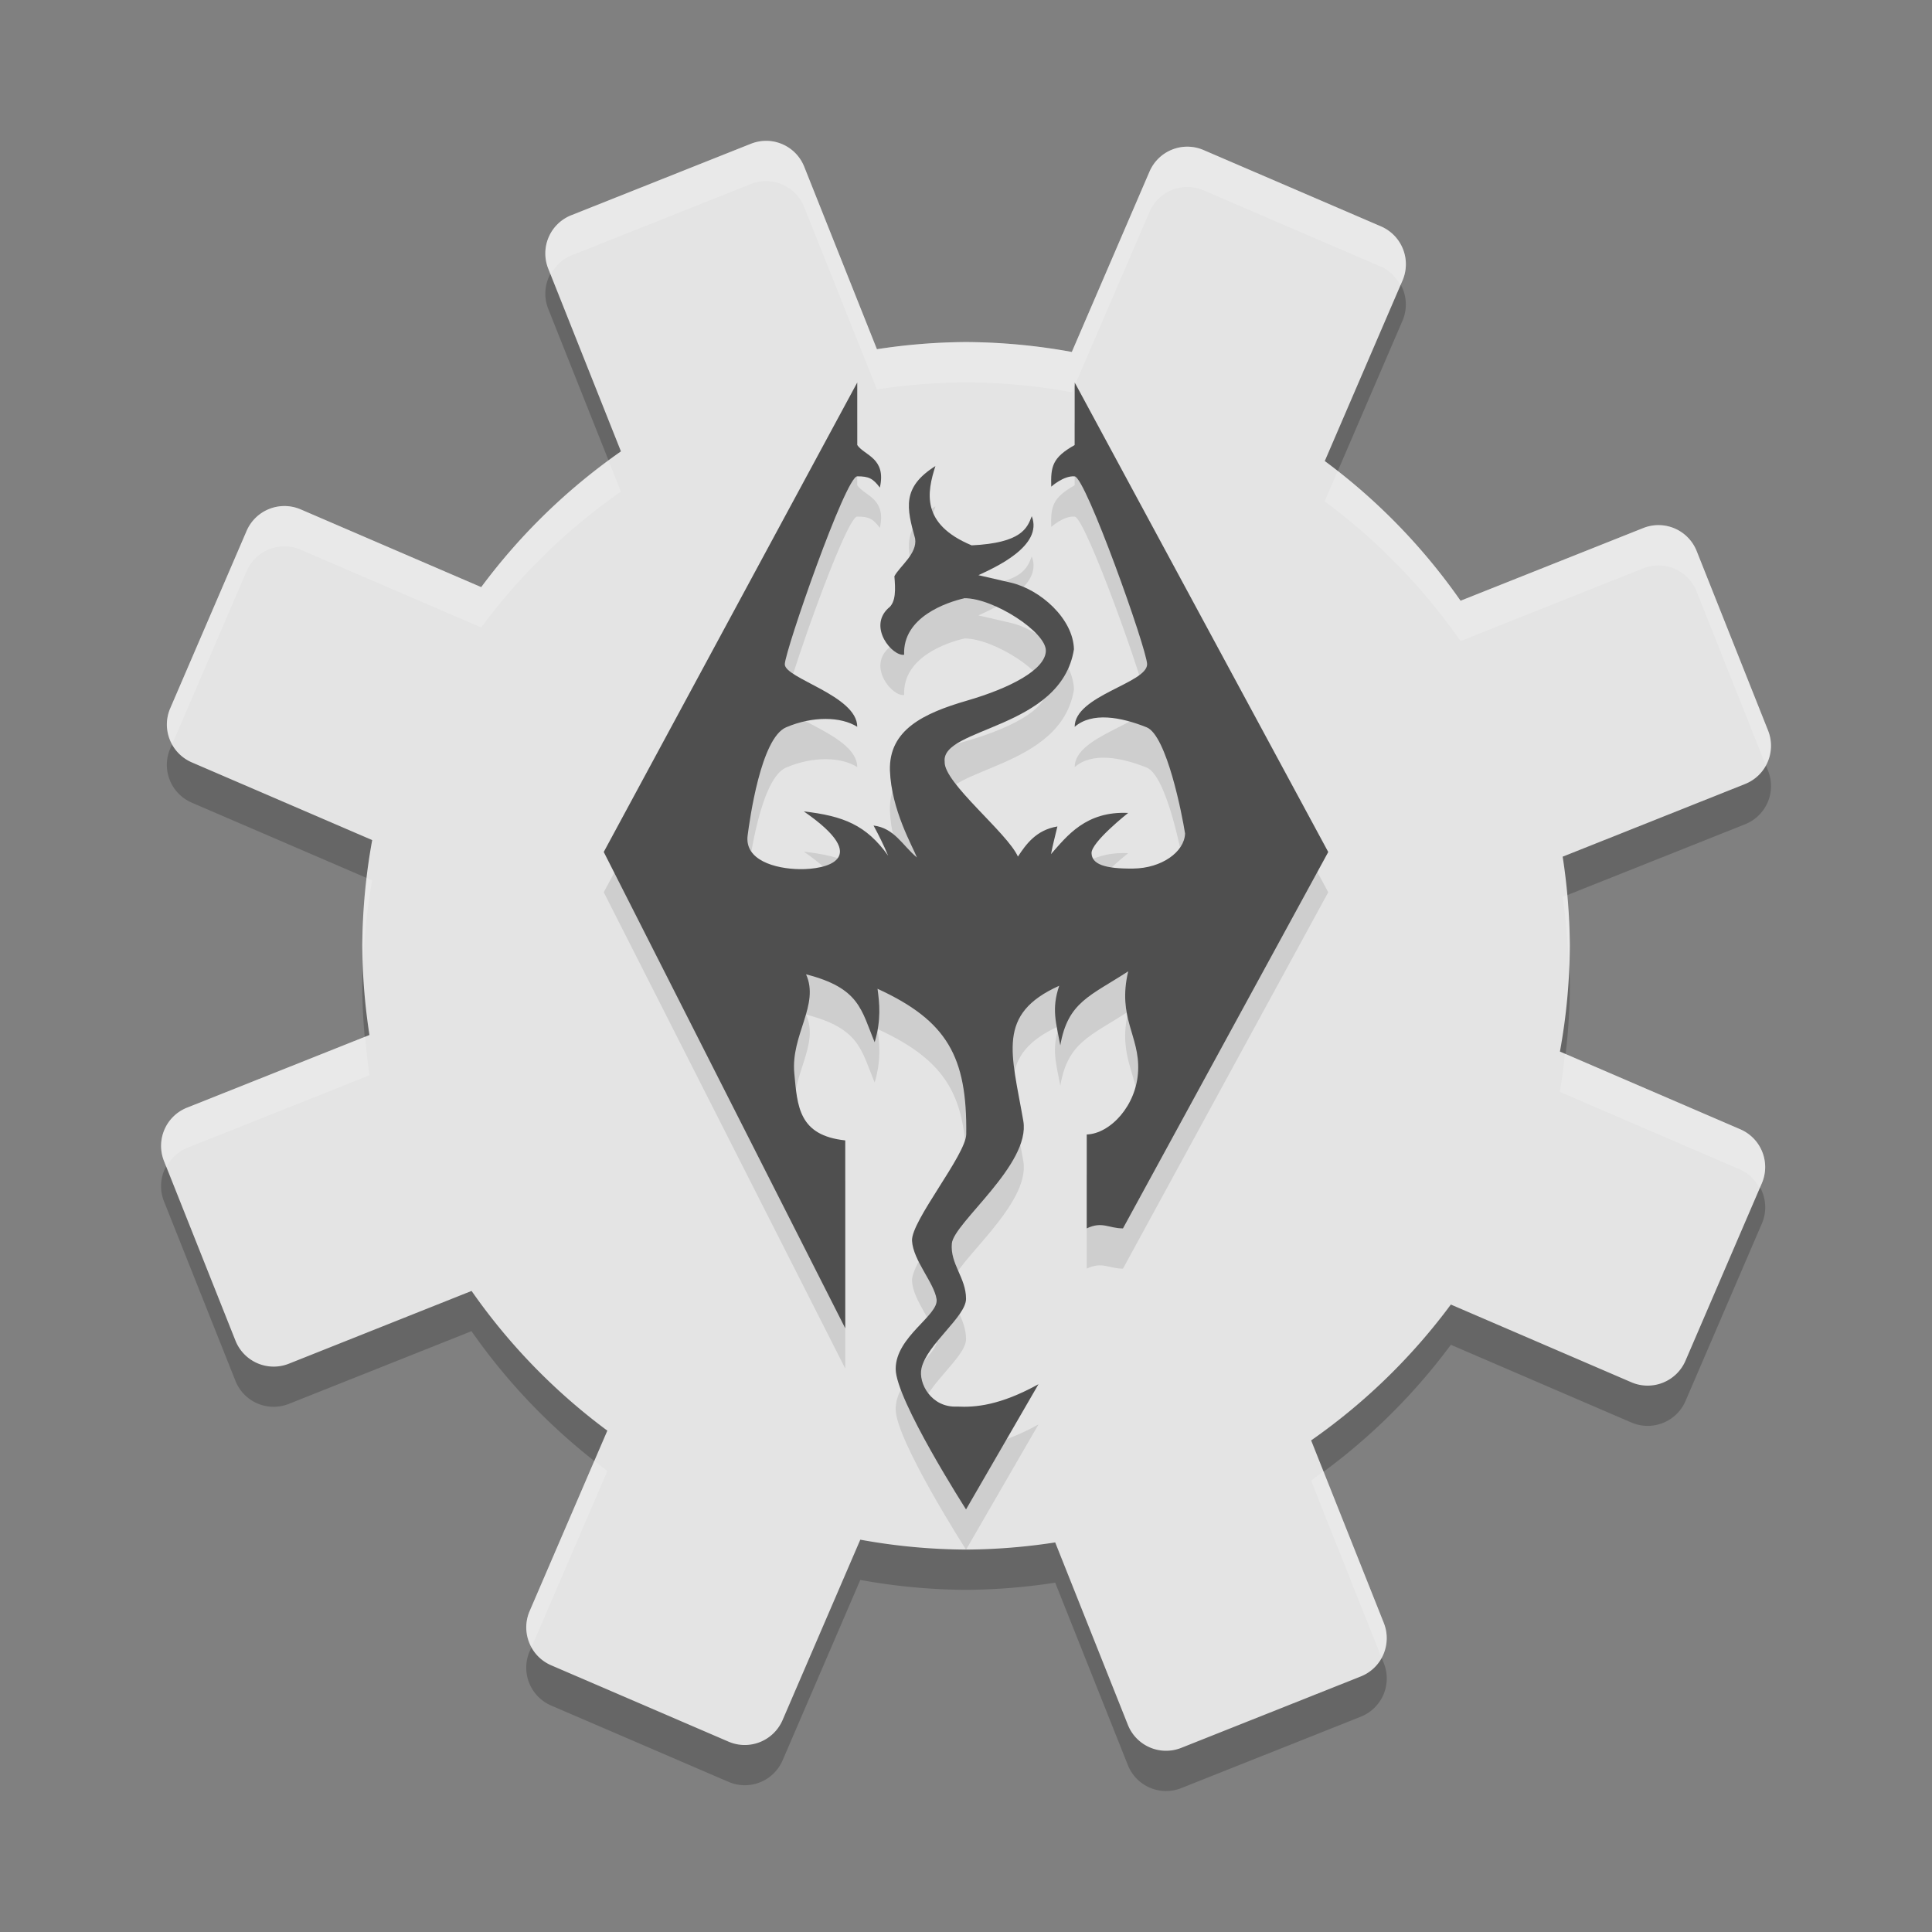 <svg width="48" height="48" version="1.1" xmlns="http://www.w3.org/2000/svg">
 <rect width="100%" height="100%" fill="#808080" stroke="none"/>
 <g>
  <path d="m19.051 4.5c-0.133-0.003-0.269 0.022-0.4 0.074l-4.457 1.773c-0.527 0.21-0.782 0.803-0.572 1.33l1.805 4.535a15.001 15 0 0 0-3.471 3.375l-4.483-1.93c-0.521-0.225-1.123 0.014-1.348 0.535l-1.895 4.404c-0.225 0.521 0.014 1.121 0.535 1.346l4.481 1.93a15.001 15 0 0 0-0.246 2.627 15.001 15 0 0 0 0.178 2.215l-4.531 1.805c-0.527 0.21-0.782 0.803-0.572 1.33l1.774 4.457c0.21 0.527 0.803 0.782 1.33 0.572l4.535-1.805a15.001 15 0 0 0 3.375 3.471l-1.93 4.482c-0.225 0.521 0.014 1.123 0.535 1.348l4.404 1.895c0.521 0.225 1.121-0.014 1.346-0.535l1.93-4.481a15.001 15 0 0 0 2.627 0.246 15.001 15 0 0 0 2.215-0.178l1.805 4.531c0.21 0.527 0.803 0.782 1.33 0.572l4.457-1.773c0.527-0.21 0.782-0.803 0.572-1.33l-1.805-4.535a15.001 15 0 0 0 3.471-3.375l4.483 1.93c0.521 0.225 1.123-0.014 1.348-0.535l1.895-4.404c0.225-0.521-0.014-1.121-0.535-1.346l-4.481-1.93a15.001 15 0 0 0 0.246-2.627 15.001 15 0 0 0-0.178-2.215l4.531-1.805c0.527-0.21 0.782-0.803 0.572-1.33l-1.774-4.457c-0.21-0.527-0.803-0.782-1.33-0.572l-4.535 1.805a15.001 15 0 0 0-3.375-3.471l1.93-4.482c0.225-0.521-0.014-1.123-0.535-1.348l-4.404-1.895c-0.521-0.225-1.121 0.014-1.346 0.535l-1.93 4.481a15.001 15 0 0 0-2.627-0.246 15.001 15 0 0 0-2.215 0.178l-1.805-4.531c-0.157-0.396-0.53-0.638-0.93-0.646z" style="opacity:.2"/>
  <path d="m19.051 3.5c-0.133-0.003-0.269 0.022-0.4 0.074l-4.457 1.773c-0.527 0.21-0.782 0.803-0.572 1.33l1.805 4.537a15 15 0 0 0-3.471 3.373l-4.482-1.93c-0.521-0.225-1.123 0.014-1.348 0.535l-1.896 4.404c-0.225 0.521 0.016 1.121 0.537 1.346l4.48 1.93a15 15 0 0 0-0.246 2.627 15 15 0 0 0 0.178 2.215l-4.531 1.805c-0.527 0.21-0.782 0.803-0.572 1.33l1.773 4.457c0.21 0.527 0.803 0.784 1.33 0.574l4.537-1.807a15 15 0 0 0 3.373 3.471l-1.93 4.482c-0.225 0.521 0.014 1.123 0.535 1.348l4.404 1.896c0.521 0.225 1.121-0.016 1.346-0.537l1.93-4.48a15 15 0 0 0 2.627 0.246 15 15 0 0 0 2.215-0.178l1.805 4.531c0.21 0.527 0.803 0.782 1.33 0.572l4.457-1.773c0.527-0.21 0.782-0.803 0.572-1.33l-1.805-4.535a15 15 0 0 0 3.471-3.375l4.482 1.93c0.521 0.225 1.123-0.014 1.348-0.535l1.895-4.404c0.225-0.521-0.014-1.121-0.535-1.346l-4.48-1.93a15 15 0 0 0 0.246-2.627 15 15 0 0 0-0.178-2.215l4.531-1.805c0.527-0.21 0.782-0.803 0.572-1.33l-1.773-4.457c-0.21-0.527-0.803-0.782-1.33-0.572l-4.537 1.805a15 15 0 0 0-3.373-3.471l1.93-4.482c0.225-0.521-0.014-1.123-0.535-1.348l-4.404-1.895c-0.521-0.225-1.121 0.014-1.346 0.535l-1.93 4.48a15 15 0 0 0-2.627-0.246 15 15 0 0 0-2.215 0.178l-1.805-4.531c-0.157-0.396-0.53-0.638-0.93-0.646z" style="fill:#e4e4e4"/>
  <path d="m21.3 10.5-6.3 11.667 6 11.833v-4.667c-1.158-0.124-1.189-0.845-1.266-1.668-0.089-0.952 0.635-1.7 0.292-2.458 1.337 0.341 1.37 0.884 1.705 1.687 0.166-0.561 0.119-0.968 0.071-1.328 1.736 0.797 2.227 1.695 2.204 3.612-0.006 0.512-1.374 2.16-1.347 2.649 0.027 0.489 0.549 1.041 0.61 1.451 0.059 0.403-1.016 0.928-1.016 1.733 0 0.763 1.748 3.49 1.748 3.49l1.8-3.111c-0.956 0.529-1.574 0.579-2.021 0.556-0.641 0.032-0.972-0.581-0.885-0.956 0.137-0.593 1.106-1.281 1.106-1.721 0-0.526-0.397-0.861-0.353-1.373 0.044-0.512 1.963-1.967 1.776-3.046-0.292-1.686-0.675-2.655 0.892-3.359-0.197 0.58-0.077 0.917 0.027 1.481 0.187-1.083 0.747-1.226 1.687-1.84-0.272 1.157 0.284 1.593 0.247 2.466-0.036 0.873-0.696 1.569-1.277 1.588v2.333c0.387-0.184 0.544 2.72e-4 0.9 0l5.1-9.351-6.3-11.667v1.556c-0.553 0.311-0.597 0.53-0.582 1.034 0 0 0.308-0.279 0.582-0.256 0.274 0.023 1.791 4.285 1.8 4.667-8e-6 0.473-1.8 0.778-1.8 1.556 0.432-0.373 1.141-0.247 1.787 0.011 0.502 0.201 0.886 2.19 0.956 2.64-0.017 0.458-0.583 0.863-1.29 0.87-0.707 0.008-1.025-0.107-1.034-0.382-0.009-0.275 0.91-1 0.91-1-1.053-0.05-1.524 0.578-1.917 1.023 0.052-0.267 0.106-0.458 0.159-0.687-0.536 0.089-0.784 0.453-0.981 0.748-0.266-0.595-1.846-1.835-1.82-2.356-0.097-0.856 2.894-0.803 3.212-2.794-0.018-0.756-0.83-1.487-1.578-1.658-0.601-0.137-0.795-0.183-0.795-0.183 0.403-0.188 1.614-0.723 1.325-1.466-0.111 0.293-0.249 0.665-1.493 0.725-1.272-0.53-1.107-1.325-0.901-1.97-0.839 0.529-0.714 1.044-0.504 1.802 0.06 0.374-0.385 0.688-0.515 0.936 0.026 0.312 0.046 0.652-0.156 0.797-0.504 0.475 0.111 1.198 0.398 1.153-0.039-0.939 1.061-1.304 1.502-1.405 0.724-8e-6 2.028 0.842 2.019 1.307-0.009 0.466-0.88 0.924-1.957 1.237-1.078 0.313-1.944 0.725-1.917 1.733 0.034 0.985 0.568 1.896 0.671 2.165-0.359-0.298-0.557-0.73-1.078-0.794 0.124 0.229 0.252 0.483 0.362 0.748-0.545-0.762-1.108-0.984-2.094-1.099 1.733 1.196 0.536 1.445-0.106 1.435-0.612-0.01-1.372-0.225-1.29-0.84 0.049-0.37 0.325-2.415 0.955-2.684 0.664-0.284 1.363-0.268 1.768-0.013 0-0.778-1.812-1.203-1.8-1.556 0.012-0.352 1.512-4.667 1.8-4.667s0.39 0.052 0.562 0.28c0.165-0.737-0.379-0.792-0.562-1.057 8e-6 -0.183 0-1.556 0-1.556z" style="opacity:.1"/>
  <path d="m21.3 9.5-6.3 11.667 6 11.833v-4.667c-1.158-0.124-1.189-0.845-1.266-1.668-0.089-0.952 0.635-1.7 0.292-2.458 1.337 0.341 1.37 0.884 1.705 1.687 0.166-0.561 0.119-0.968 0.071-1.328 1.736 0.797 2.227 1.695 2.204 3.612-0.006 0.512-1.374 2.16-1.347 2.649 0.027 0.489 0.549 1.041 0.61 1.451 0.059 0.403-1.016 0.928-1.016 1.733 0 0.763 1.748 3.49 1.748 3.49l1.8-3.111c-0.956 0.529-1.574 0.579-2.021 0.556-0.641 0.032-0.972-0.581-0.885-0.956 0.137-0.593 1.106-1.281 1.106-1.721 0-0.526-0.397-0.861-0.353-1.373 0.044-0.512 1.963-1.967 1.776-3.046-0.292-1.686-0.675-2.655 0.892-3.359-0.197 0.58-0.077 0.917 0.027 1.481 0.187-1.083 0.747-1.226 1.687-1.84-0.272 1.157 0.284 1.593 0.247 2.466-0.036 0.873-0.696 1.569-1.277 1.588v2.333c0.387-0.184 0.544 2.72e-4 0.9 0l5.1-9.351-6.3-11.667v1.556c-0.553 0.311-0.597 0.53-0.582 1.034 0 0 0.308-0.279 0.582-0.256 0.274 0.023 1.791 4.285 1.8 4.667-8e-6 0.473-1.8 0.778-1.8 1.556 0.432-0.373 1.141-0.247 1.787 0.011 0.502 0.201 0.886 2.19 0.956 2.64-0.017 0.458-0.583 0.863-1.29 0.87-0.707 0.008-1.025-0.107-1.034-0.382-0.009-0.275 0.91-1 0.91-1-1.053-0.05-1.524 0.578-1.917 1.023 0.052-0.267 0.106-0.458 0.159-0.687-0.536 0.089-0.784 0.453-0.981 0.748-0.266-0.595-1.846-1.835-1.82-2.356-0.097-0.856 2.894-0.803 3.212-2.794-0.018-0.756-0.83-1.487-1.578-1.658-0.601-0.137-0.795-0.183-0.795-0.183 0.403-0.188 1.614-0.723 1.325-1.466-0.111 0.293-0.249 0.665-1.493 0.725-1.272-0.53-1.107-1.325-0.901-1.97-0.839 0.529-0.714 1.044-0.504 1.802 0.06 0.374-0.385 0.688-0.515 0.936 0.026 0.312 0.046 0.652-0.156 0.797-0.504 0.475 0.111 1.198 0.398 1.153-0.039-0.939 1.061-1.304 1.502-1.405 0.724-8e-6 2.028 0.842 2.019 1.307-0.009 0.466-0.88 0.924-1.957 1.237-1.078 0.313-1.944 0.725-1.917 1.733 0.034 0.985 0.568 1.896 0.671 2.165-0.359-0.298-0.557-0.73-1.078-0.794 0.124 0.229 0.252 0.483 0.362 0.748-0.545-0.762-1.108-0.984-2.094-1.099 1.733 1.196 0.536 1.445-0.106 1.435-0.612-0.01-1.372-0.225-1.29-0.84 0.049-0.37 0.325-2.415 0.955-2.684 0.664-0.284 1.363-0.268 1.768-0.013 0-0.778-1.812-1.203-1.8-1.556 0.012-0.352 1.512-4.667 1.8-4.667s0.39 0.052 0.562 0.28c0.165-0.737-0.379-0.792-0.562-1.057 8e-6 -0.183 0-1.556 0-1.556z" style="fill:#4f4f4f"/>
  <path d="m19.051 3.5c-0.133-0.003-0.269 0.022-0.4 0.074l-4.457 1.773c-0.527 0.21-0.782 0.803-0.572 1.33l0.059 0.146c0.11-0.206 0.279-0.383 0.514-0.477l4.457-1.773c0.132-0.052 0.267-0.077 0.4-0.074 0.399 8e-3 0.772 0.251 0.93 0.646l1.805 4.531a15 15 0 0 1 2.215-0.178 15 15 0 0 1 2.627 0.246l1.93-4.48c0.225-0.521 0.824-0.76 1.346-0.535l4.404 1.895c0.222 0.096 0.379 0.268 0.484 0.465l0.051-0.117c0.225-0.521-0.014-1.123-0.535-1.348l-4.404-1.895c-0.521-0.225-1.121 0.014-1.346 0.535l-1.93 4.48a15 15 0 0 0-2.627-0.246 15 15 0 0 0-2.215 0.178l-1.805-4.531c-0.157-0.396-0.53-0.638-0.93-0.646zm-3.93 7.949a15 15 0 0 0-3.166 3.139l-4.482-1.93c-0.521-0.225-1.123 0.014-1.348 0.535l-1.895 4.404c-0.129 0.299-0.091 0.618 0.051 0.883l1.844-4.287c0.225-0.521 0.826-0.76 1.348-0.535l4.482 1.93a15 15 0 0 1 3.471-3.375zm18.115 0.254-0.324 0.752a15 15 0 0 1 3.375 3.471l4.535-1.805c0.527-0.21 1.12 0.045 1.33 0.572l1.715 4.311c0.137-0.256 0.175-0.561 0.059-0.854l-1.773-4.457c-0.21-0.527-0.803-0.782-1.33-0.572l-4.535 1.805a15 15 0 0 0-3.051-3.223zm-24.115 10.115a15 15 0 0 0-0.121 1.682 15 15 0 0 0 0.023 0.434 15 15 0 0 1 0.223-2.061zm29.809 0.424-0.107 0.043a15 15 0 0 1 0.154 1.781 15 15 0 0 0 0.023-0.566 15 15 0 0 0-0.07-1.258zm-29.859 3.516-4.424 1.762c-0.527 0.21-0.782 0.803-0.572 1.33l0.059 0.146c0.11-0.206 0.279-0.383 0.514-0.477l4.531-1.805a15 15 0 0 1-0.107-0.957zm29.809 0.424a15 15 0 0 1-0.125 0.945l4.48 1.93c0.222 0.096 0.379 0.268 0.484 0.465l0.051-0.119c0.225-0.521-0.014-1.121-0.535-1.346zm-24.115 10.115-1.605 3.73c-0.129 0.299-0.091 0.617 0.051 0.883l1.879-4.365a15 15 0 0 1-0.324-0.248zm18.115 0.254a15 15 0 0 1-0.305 0.236l1.746 4.389c0.137-0.256 0.175-0.561 0.059-0.854z" style="fill:#ffffff;opacity:.2"/>
 </g>
</svg>
